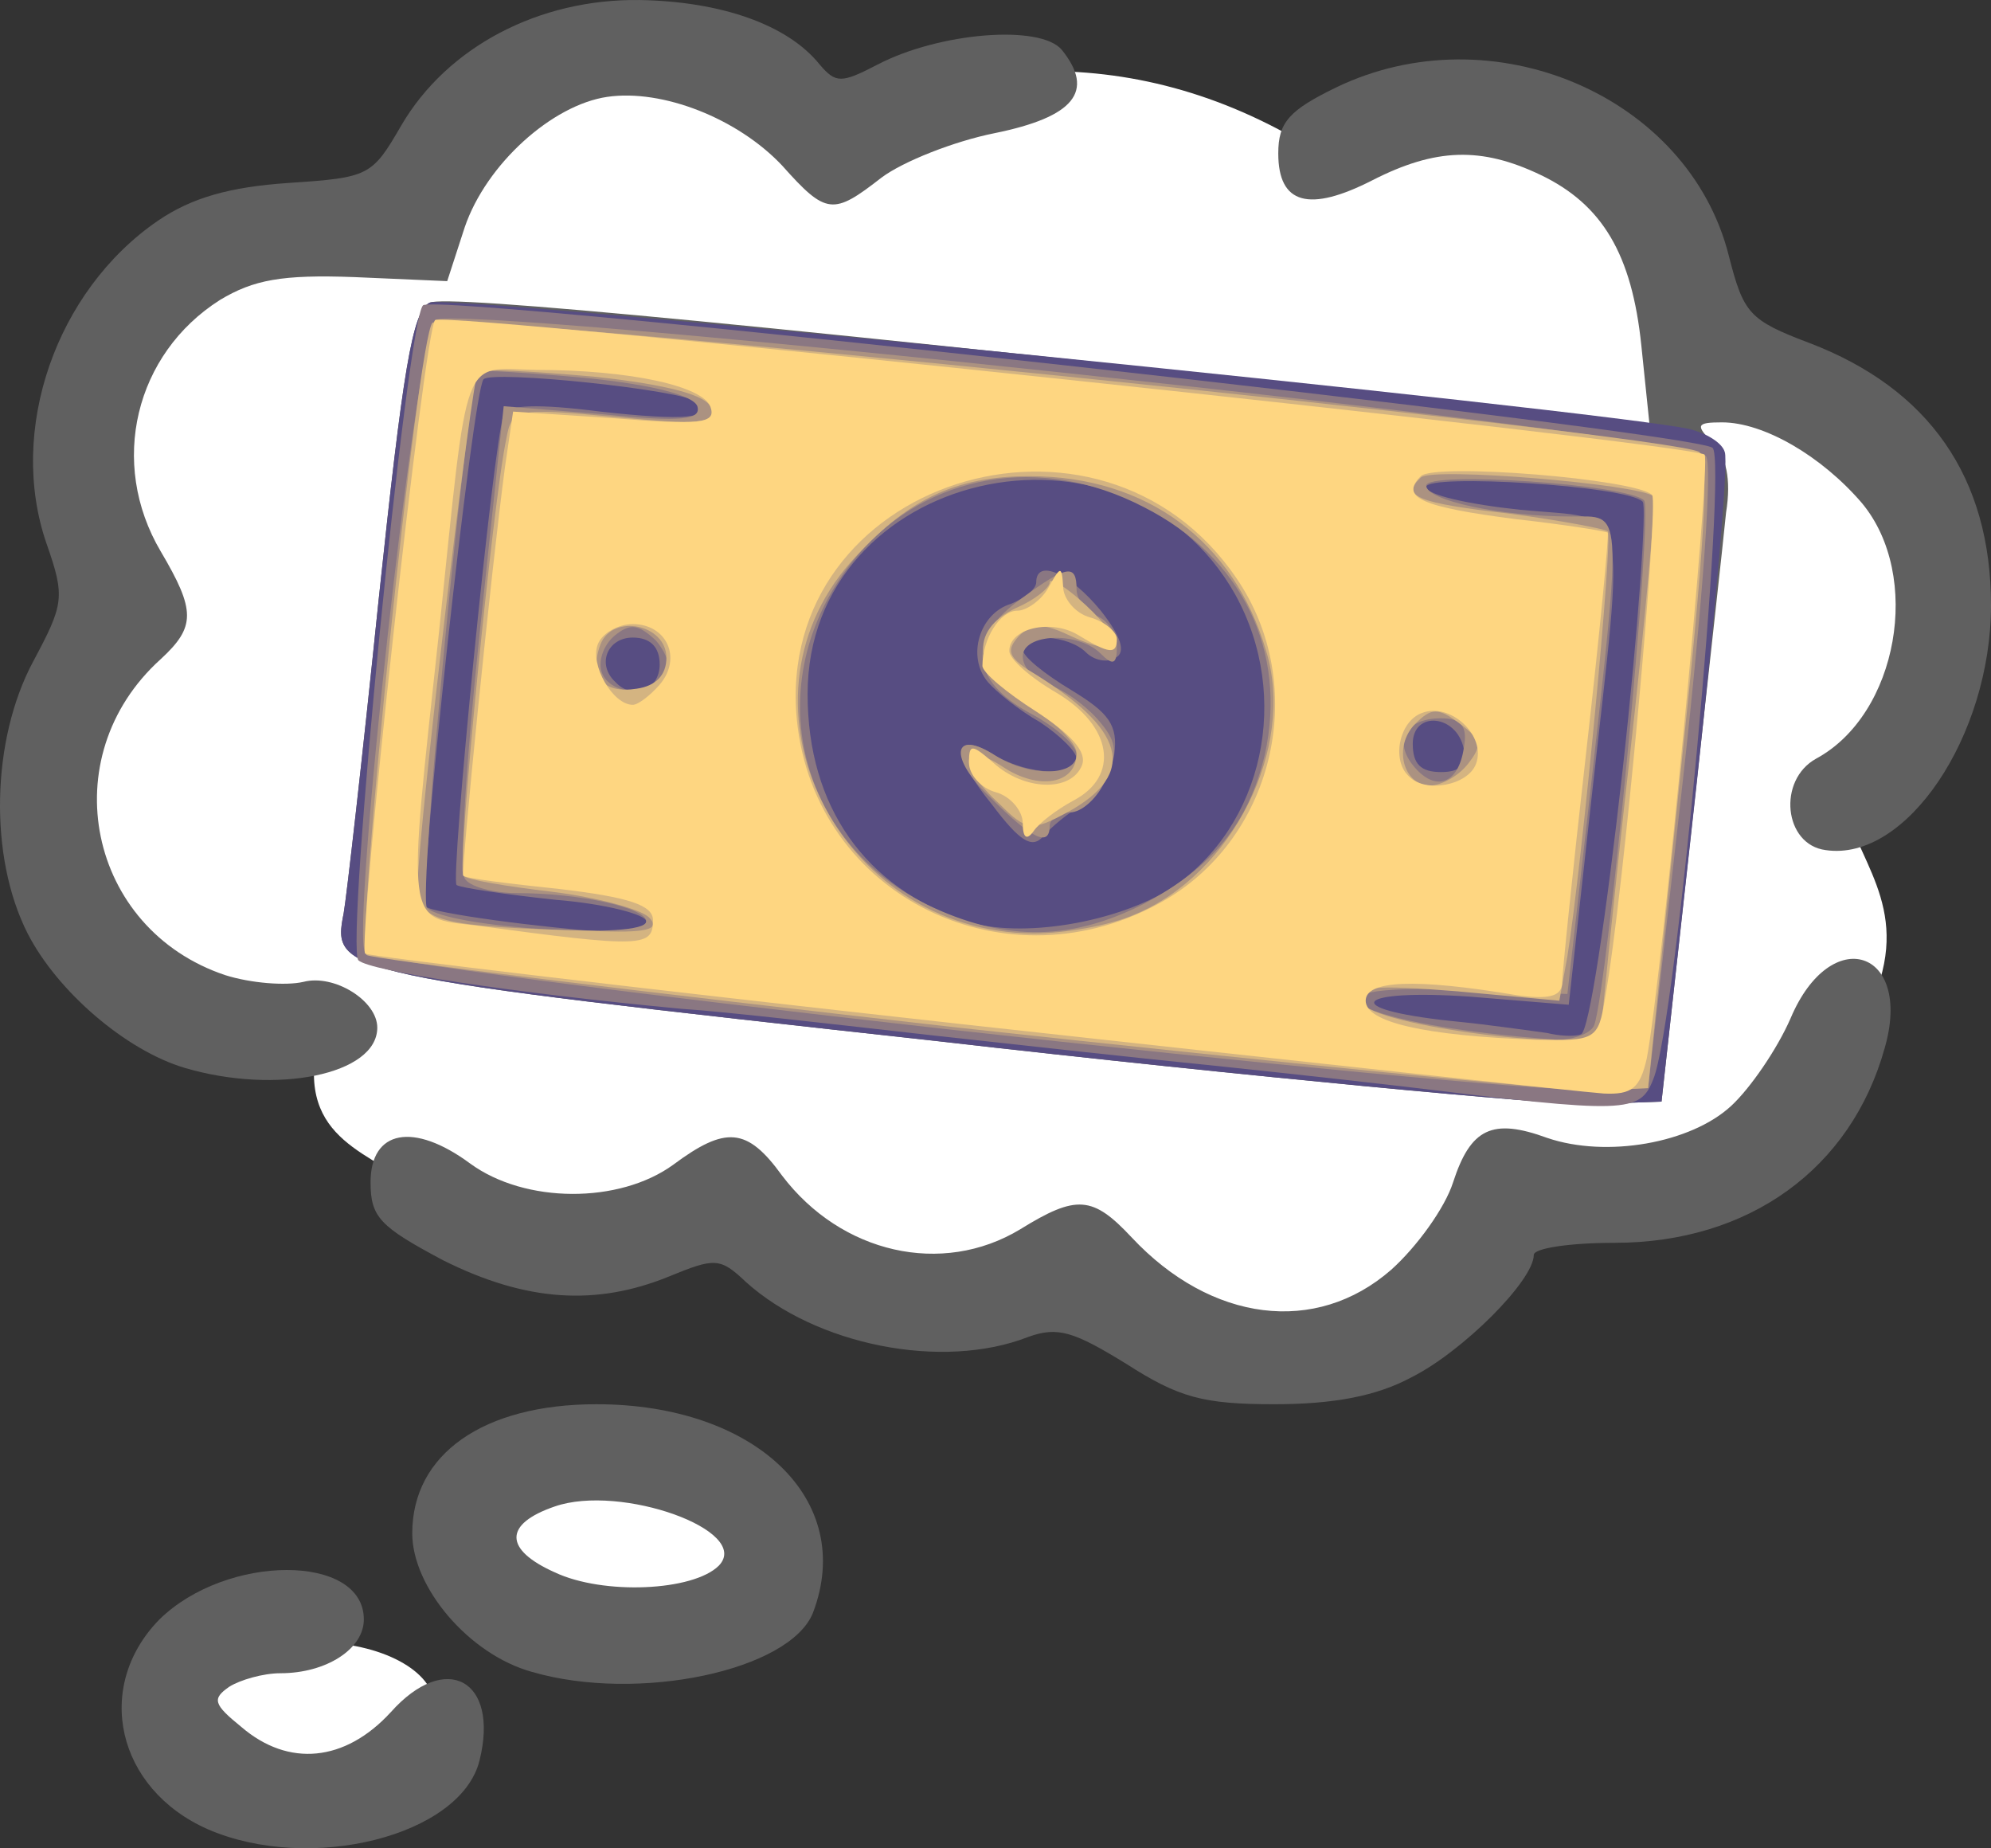 <?xml version="1.0" encoding="UTF-8" standalone="no"?>
<svg
   xmlns:dc="http://purl.org/dc/elements/1.1/"
   xmlns:cc="http://creativecommons.org/ns#"
   xmlns:rdf="http://www.w3.org/1999/02/22-rdf-syntax-ns#"
   xmlns:svg="http://www.w3.org/2000/svg"
   xmlns="http://www.w3.org/2000/svg"
   xmlns:sodipodi="http://sodipodi.sourceforge.net/DTD/sodipodi-0.dtd"
   xmlns:inkscape="http://www.inkscape.org/namespaces/inkscape"
   version="1.0"
   width="148.056"
   height="137.415"
   viewBox="0 0 1480.556 1374.147"
   preserveAspectRatio="xMidYMid meet"
   id="svg96"
   sodipodi:docname="circle-mind.svg"
   inkscape:version="0.92.4 (5da689c313, 2019-01-14)">
  <rect x="0" y="0" width="1480.556" height="1374.147" fill="#333333" stroke="none"/>
  <defs
     id="defs100" />
  <sodipodi:namedview
     pagecolor="#ffffff"
     bordercolor="#666666"
     borderopacity="1"
     objecttolerance="10"
     gridtolerance="10"
     guidetolerance="10"
     inkscape:pageopacity="0"
     inkscape:pageshadow="2"
     inkscape:window-width="1920"
     inkscape:window-height="1027"
     id="namedview98"
     showgrid="false"
     fit-margin-top="0"
     fit-margin-left="0"
     fit-margin-right="0"
     fit-margin-bottom="0"
     inkscape:zoom="4.8370203"
     inkscape:cx="31.586996"
     inkscape:cy="75.788286"
     inkscape:window-x="-8"
     inkscape:window-y="-8"
     inkscape:window-maximized="1"
     inkscape:current-layer="svg96" />
  <ellipse
     style="opacity:1;fill:#ffffff;fill-opacity:1;stroke:#ffffff;stroke-width:20;stroke-miterlimit:4;stroke-dasharray:none;stroke-opacity:0"
     id="path108"
     cx="234.171"
     cy="1268.583"
     rx="88.898"
     ry="47.55" />
  <ellipse
     style="opacity:1;fill:#ffffff;fill-opacity:1;stroke:#ffffff;stroke-width:20;stroke-miterlimit:4;stroke-dasharray:none;stroke-opacity:0"
     id="path106"
     cx="458.483"
     cy="1150.742"
     rx="98.201"
     ry="51.685" />
  <path
     style="fill:#ffffff;fill-opacity:1;stroke:none;stroke-width:10px;stroke-linecap:butt;stroke-linejoin:miter;stroke-opacity:1"
     d="m 769.625,52.959 c 68.913,-1.577 137.826,15.385 206.739,57.887 189.626,-83.984 265.539,-0.953 279.097,173.661 230.907,1.659 247.119,197.971 115.774,314.243 13.634,47.624 53.192,82.286 16.539,155.054 -80.237,145.228 -166.714,128.238 -252.221,136.448 C 993.971,1070.818 912.017,1007.455 829.579,946.071 719.844,1021.689 632.6,956.739 544.279,898.521 442.661,952.421 370.36,936.693 312.732,886.117 278.406,856.849 219.993,849.26 236.239,774.478 54.873,753.979 -18.108,669.254 97.723,472.639 26.749,240.605 105.37,152.06 304.462,179.07 381.06,38.214 478.238,-20.316 620.773,102.576 657.08,76.72 680.984,42.182 769.625,52.959 Z"
     id="path104"
     inkscape:connector-curvature="0"
     sodipodi:nodetypes="cccccccccccccc" />
  <g
     id="layer101"
     style="fill:#606060;stroke:none"
     transform="translate(0.556,-5.98)">
    <path
       d="m 154,1366 c -68,-30 -85,-106 -36,-156 50,-49 152,-49 152,0 0,22 -28,40 -62,40 -13,0 -30,5 -38,10 -13,9 -12,13 9,30 35,30 77,26 111,-11 41,-46 81,-24 66,36 -14,56 -126,84 -202,51 z"
       id="path62"
       inkscape:connector-curvature="0" />
    <path
       d="m 395,1249 c -47,-13 -89,-63 -89,-103 0,-59 53,-96 137,-96 118,0 193,71 161,155 -17,43 -130,67 -209,44 z m 139,-79 c 25,-26 -73,-61 -122,-44 -38,13 -38,32 0,49 36,17 103,14 122,-5 z"
       id="path64"
       inkscape:connector-curvature="0" />
    <path
       d="m 837,1020 c -39,-24 -51,-28 -73,-20 -64,25 -158,6 -210,-41 -19,-18 -23,-18 -57,-4 -54,22 -106,19 -168,-12 -47,-25 -54,-32 -54,-58 0,-39 32,-45 74,-14 41,30 111,30 151,1 39,-29 55,-28 81,8 44,58 119,75 177,40 42,-26 54,-25 83,6 59,63 137,73 193,24 19,-17 40,-46 46,-65 13,-40 29,-48 70,-33 44,15 107,4 137,-24 14,-13 34,-42 44,-65 30,-71 91,-51 70,22 -25,90 -101,145 -201,145 -33,0 -60,4 -60,9 0,19 -53,72 -91,91 -26,14 -58,20 -102,20 -53,0 -71,-5 -110,-30 z"
       id="path66"
       inkscape:connector-curvature="0" />
    <path
       d="M 696,780 C 251,731 246,730 255,685 c 2,-11 14,-116 26,-233 18,-170 25,-215 38,-221 13,-6 237,15 851,83 l 56,7 -6,-58 c -7,-68 -29,-105 -75,-127 -44,-21 -78,-20 -125,4 -47,24 -70,18 -70,-20 0,-23 8,-32 43,-49 116,-56 262,6 292,125 11,43 15,48 60,65 89,34 135,100 135,195 0,97 -63,191 -123,182 -31,-4 -36,-52 -7,-68 61,-33 79,-136 34,-190 -30,-35 -73,-60 -104,-60 -19,0 -20,2 -7,15 10,10 14,27 10,52 -2,21 -14,128 -26,238 l -22,200 -55,2 c -30,0 -248,-20 -484,-47 z"
       id="path68"
       inkscape:connector-curvature="0" />
    <path
       d="M 137,800 C 93,787 42,743 20,700 -9,643 -7,556 24,498 47,455 48,450 34,410 5,326 41,222 117,170 c 25,-17 53,-25 97,-28 60,-4 62,-5 84,-43 34,-58 102,-94 177,-93 60,1 110,18 134,48 12,14 16,14 43,0 46,-24 121,-30 137,-11 25,31 9,50 -50,62 -30,6 -68,21 -84,33 -36,28 -41,28 -74,-9 -33,-35 -89,-57 -130,-51 -41,6 -90,50 -106,97 l -13,40 -69,-3 c -54,-2 -75,2 -100,17 -63,40 -83,121 -44,187 26,44 26,56 0,80 -81,73 -54,201 48,235 19,6 45,8 58,5 23,-6 55,14 55,34 0,35 -75,50 -143,30 z"
       id="path70"
       inkscape:connector-curvature="0" />
  </g>
  <g
     id="layer102"
     style="fill:#574d82;stroke:none"
     transform="translate(0.556,-5.98)">
    <path
       d="M 696,780 C 251,731 246,730 255,685 c 2,-11 14,-116 26,-233 18,-170 25,-215 38,-221 13,-7 873,80 937,94 12,3 24,10 26,17 3,7 -7,119 -21,248 l -26,235 -55,2 c -30,0 -248,-20 -484,-47 z"
       id="path73"
       inkscape:connector-curvature="0" />
  </g>
  <g
     id="layer103"
     style="fill:#8a7782;stroke:none"
     transform="translate(0.556,-5.98)">
    <path
       d="M 1045,814 C 985,807 910,799 880,796 850,793 767,784 695,776 624,768 538,758 506,756 379,744 275,728 266,720 c -10,-10 36,-475 48,-487 10,-10 947,94 959,106 11,11 -27,427 -44,469 -10,26 -20,26 -184,6 z m 161,-235 c 12,-107 18,-197 15,-200 -11,-12 -161,-21 -161,-11 0,6 32,13 70,17 83,8 78,-12 53,214 l -17,154 -73,-6 c -86,-6 -99,9 -15,18 31,3 64,8 72,9 8,2 20,3 25,1 6,-1 19,-89 31,-196 z M 480,691 c 0,-5 -30,-13 -67,-16 -38,-4 -71,-9 -74,-11 -5,-3 27,-327 35,-350 3,-7 25,-8 72,-2 63,7 84,5 72,-7 -9,-9 -153,-24 -159,-17 -8,9 -49,385 -43,392 5,5 88,16 137,19 15,0 27,-3 27,-8 z m 391,-25 c 68,-46 89,-142 47,-218 -83,-147 -318,-92 -318,74 0,84 43,144 118,169 41,13 112,1 153,-25 z m 217,-103 c -5,-26 -38,-29 -38,-4 0,15 6,21 21,21 14,0 19,-5 17,-17 z M 490,500 c 0,-13 -7,-20 -20,-20 -19,0 -27,20 -13,33 13,14 33,6 33,-13 z"
       id="path76"
       inkscape:connector-curvature="0" />
    <path
       d="m 737,604 c -31,-38 -29,-56 3,-36 24,14 60,16 60,2 0,-5 -12,-17 -27,-27 -16,-9 -33,-23 -39,-30 -16,-19 -6,-51 17,-58 10,-4 19,-11 19,-16 0,-18 25,-7 48,21 15,19 19,31 11,35 -6,4 -16,2 -22,-4 -13,-13 -47,-15 -47,-2 0,5 16,18 36,30 28,17 35,26 32,48 -2,14 -12,31 -23,37 -11,6 -24,17 -30,24 -8,9 -17,4 -38,-24 z"
       id="path78"
       inkscape:connector-curvature="0" />
  </g>
  <g
     id="layer104"
     style="fill:#ab9281;stroke:none"
     transform="translate(0.556,-5.98)">
    <path
       d="M 702,771 C 470,745 276,720 271,714 c -11,-13 38,-456 52,-470 14,-13 931,85 945,101 5,6 -2,105 -17,240 l -26,230 -50,1 c -27,1 -240,-19 -473,-45 z m 483,-3 c 10,-29 44,-383 37,-390 -12,-12 -162,-22 -162,-11 0,11 55,23 108,23 38,0 38,-10 14,205 l -17,150 -77,-3 c -141,-6 -79,27 70,37 12,0 25,-5 27,-11 z M 480,691 c 0,-10 -49,-21 -96,-21 -18,0 -36,-5 -39,-11 -4,-5 1,-87 11,-181 l 18,-170 74,6 c 59,6 73,4 70,-6 -3,-8 -33,-16 -83,-21 -43,-4 -79,-6 -80,-5 -8,9 -45,392 -38,399 16,15 163,24 163,10 z m 370,-13 c 51,-27 78,-60 90,-111 17,-77 -17,-147 -90,-184 -77,-40 -161,-25 -213,36 -75,89 -48,214 57,262 55,25 103,24 156,-3 z m 238,-116 c 3,-16 -2,-22 -17,-22 -26,0 -36,17 -20,36 16,19 33,13 37,-14 z M 496,509 c 3,-6 -1,-18 -9,-27 -13,-12 -19,-13 -31,-3 -8,7 -12,19 -9,27 6,17 39,19 49,3 z"
       id="path81"
       inkscape:connector-curvature="0" />
    <path
       d="m 736,599 c -32,-30 -28,-52 4,-31 26,16 60,15 60,-1 0,-7 -16,-21 -35,-31 -44,-24 -47,-56 -6,-85 34,-25 41,-26 41,-7 0,8 7,16 15,20 8,3 15,13 15,23 0,13 -3,14 -12,5 -17,-17 -58,-15 -58,2 0,8 8,17 19,21 10,3 26,14 36,25 15,17 16,24 7,45 -6,14 -18,25 -27,25 -8,0 -15,5 -15,10 0,16 -13,10 -44,-21 z"
       id="path83"
       inkscape:connector-curvature="0" />
  </g>
  <g
     id="layer105"
     style="fill:#d4b481;stroke:none"
     transform="translate(0.556,-5.98)">
    <path
       d="M 712,770 C 473,743 276,719 272,716 c -8,-9 38,-459 49,-470 9,-10 921,83 942,96 8,5 4,70 -14,240 l -24,233 -40,2 c -22,0 -235,-21 -473,-47 z m 478,3 c 0,-4 9,-95 21,-201 12,-106 20,-195 18,-197 -10,-9 -165,-22 -173,-14 -15,14 -3,19 67,27 37,5 69,11 72,13 4,5 -19,247 -30,316 l -6,33 -76,-7 c -63,-5 -75,-4 -71,8 6,18 178,39 178,22 z M 482,688 c -6,-6 -39,-15 -72,-19 -34,-4 -64,-9 -66,-12 -5,-5 22,-279 32,-325 4,-22 7,-23 81,-16 62,6 75,5 71,-7 -3,-9 -31,-17 -87,-23 -45,-4 -84,-6 -86,-4 -5,5 -45,346 -45,382 0,27 14,31 129,34 42,2 52,-1 43,-10 z m 361,-2 C 916,656 963,562 941,490 917,408 852,360 765,360 c -56,0 -92,18 -133,64 -93,106 -10,275 136,276 23,0 57,-6 75,-14 z m 248,-112 c 11,-14 10,-18 -6,-30 -16,-12 -21,-12 -33,0 -17,17 -9,46 11,46 8,0 21,-7 28,-16 z M 495,495 c 0,-25 -40,-33 -49,-10 -9,24 2,37 27,33 14,-2 22,-10 22,-23 z"
       id="path86"
       inkscape:connector-curvature="0" />
    <path
       d="m 743,604 c -32,-29 -30,-49 2,-28 27,18 55,13 55,-10 0,-8 -16,-23 -35,-35 -42,-25 -46,-56 -10,-73 14,-6 25,-15 25,-19 0,-4 12,3 27,17 31,29 26,40 -11,23 -21,-10 -29,-10 -39,0 -9,10 -8,15 7,25 73,44 82,77 29,106 -26,14 -30,14 -50,-6 z"
       id="path88"
       inkscape:connector-curvature="0" />
  </g>
  <g
     id="layer106"
     style="fill:#fed681;stroke:none"
     transform="translate(0.556,-5.98)">
    <path
       d="M 720,768 C 476,741 274,717 271,715 c -6,-6 44,-464 52,-471 6,-7 936,92 944,100 5,5 -32,392 -43,449 -5,22 -11,27 -32,26 -15,-1 -227,-24 -472,-51 z m 473,-20 c 14,-77 40,-368 35,-374 -12,-12 -162,-24 -172,-14 -16,16 1,23 71,32 36,4 67,9 68,10 1,2 -6,75 -16,163 -10,88 -18,166 -18,173 -1,9 -11,11 -33,8 -77,-13 -113,-11 -113,4 0,16 44,26 126,29 45,1 47,0 52,-31 z M 485,690 c 0,-11 -18,-17 -69,-23 -38,-4 -71,-8 -72,-10 -2,-2 21,-230 31,-304 l 6,-41 76,5 c 62,5 75,4 71,-8 -5,-16 -60,-28 -130,-28 -56,-1 -50,-17 -72,194 -24,221 -25,213 27,219 125,17 132,16 132,-4 z M 866,675 C 948,627 973,515 919,436 817,286 575,364 592,541 605,673 749,743 866,675 Z m 231,-101 c 8,-21 -19,-46 -40,-38 -17,6 -23,35 -10,47 12,13 44,7 50,-9 z M 490,515 c 17,-20 5,-45 -20,-45 -11,0 -23,7 -26,15 -6,15 11,45 26,45 4,0 13,-7 20,-15 z"
       id="path91"
       inkscape:connector-curvature="0" />
    <path
       d="m 760,618 c 0,-9 -9,-20 -20,-23 -11,-3 -20,-13 -20,-22 0,-14 2,-14 18,0 23,21 58,22 66,2 4,-10 -8,-23 -34,-40 -22,-14 -40,-29 -40,-34 0,-20 13,-41 26,-41 7,0 18,-8 23,-17 9,-16 10,-17 11,-1 0,9 9,20 20,23 11,3 20,11 20,16 0,12 -6,11 -29,-3 -20,-12 -51,-5 -51,12 0,6 16,20 35,31 42,25 47,62 13,80 -13,7 -26,17 -30,23 -5,7 -8,5 -8,-6 z"
       id="path93"
       inkscape:connector-curvature="0" />
  </g>
</svg>
